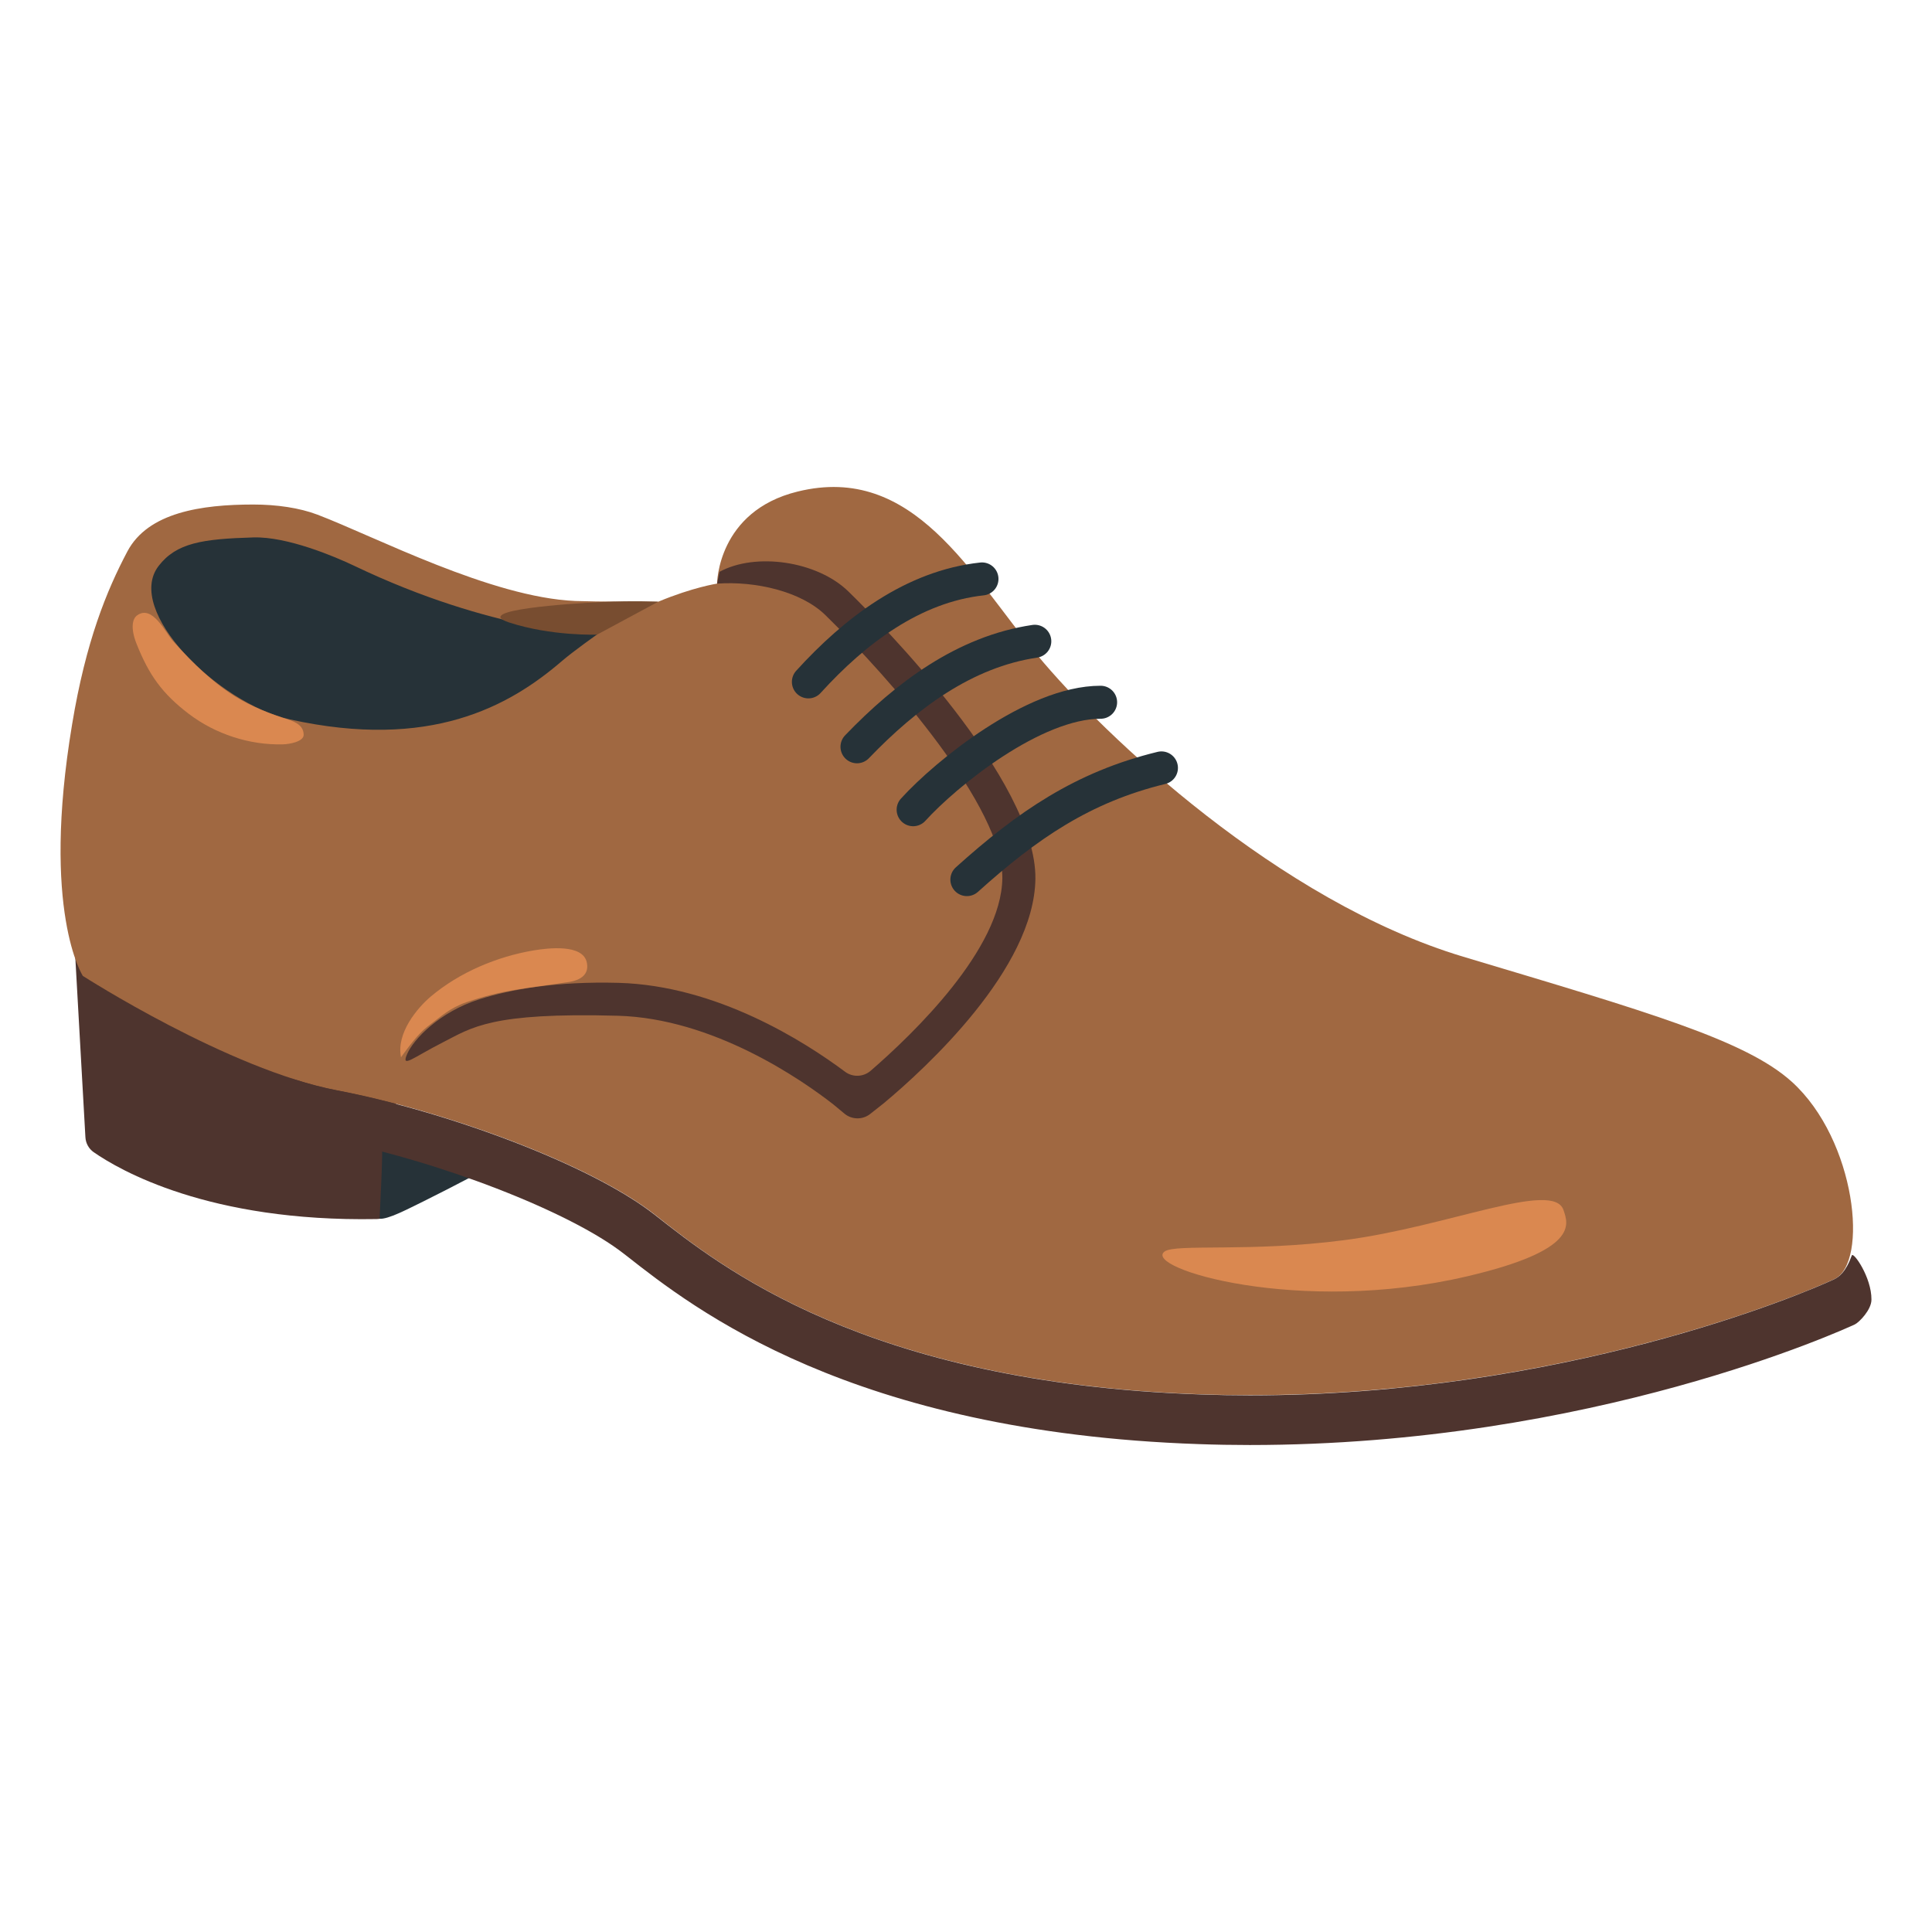 <?xml version="1.0" encoding="UTF-8" standalone="no"?>
<!-- Uploaded to: SVG Repo, www.svgrepo.com, Generator: SVG Repo Mixer Tools -->

<svg
   width="800px"
   height="800px"
   viewBox="0 0 128 128"
   aria-hidden="true"
   role="img"
   class="iconify iconify--noto"
   preserveAspectRatio="xMidYMid meet"
   version="1.1"
   id="svg14"
   xmlns="http://www.w3.org/2000/svg"
   xmlns:svg="http://www.w3.org/2000/svg">
  <defs
     id="defs14" />
  <g
     id="g14-9"
     transform="translate(0.008,-27.214)">
    <path
       d="m 27.56,78.06 c -0.8,0 -1.63,-0.05 -2.44,-0.15 C 17.31,76.98 11.63,74.15 9.56,70.14 8.54,68.16 8.53,66.04 9.55,64.18 c 0.76,-1.41 3.87,-2.47 7.23,-2.47 1.47,0 2.84,0.21 3.86,0.6 0.88,0.34 1.98,0.81 3.25,1.37 4.11,1.79 9.74,4.24 14.19,4.43 1.2,0.05 2.43,0.07 3.68,0.07 1.64,0 3.06,-0.04 4.15,-0.09 -2.59,3.3 -8.97,9.97 -18.35,9.97 z"
       fill="#263238"
       id="path1-3" />
    <path
       d="m 4.97,90.45 0.68,12.1 c 0.02,0.4 0.22,0.77 0.55,1 1.7,1.18 7.61,4.63 18.74,4.43 0.72,-0.01 1.29,-0.61 1.29,-1.32 v -7.44 z"
       fill="#4e342e"
       id="path2-1" />
    <path
       d="m 25.14,107.96 c 0.57,0.04 1.76,-0.59 2.96,-1.18 2,-0.99 4.14,-2.14 4.14,-2.14 0,0 -7.02,-1.83 -6.94,-1.6 0.08,0.23 -0.16,4.92 -0.16,4.92 z"
       fill="#263238"
       id="path3-9" />
    <path
       d="M 118.71,98.89 C 115.65,96.12 109.15,94.26 96.94,90.6 84.73,86.94 73.13,75.95 68.71,70.61 64.29,65.27 60.52,57.89 52.84,59.78 c -5.32,1.3 -5.34,6.1 -5.34,6.1 0,0 -1.6,0.24 -3.9,1.2 -0.58,0.01 -4.2,0 -5.49,-0.05 C 32.54,66.8 24.83,62.76 21.02,61.31 19.83,60.86 18.33,60.64 16.77,60.64 13.34,60.64 9.8,61.16 8.43,63.75 7.06,66.34 5.68,69.7 4.77,75.2 2.7,87.61 5.48,91.87 5.48,91.87 c 0,0 9.66,6.21 16.84,7.58 7.17,1.37 16.79,4.88 21.06,8.24 4.27,3.36 13.89,11.14 36.17,11.9 22.28,0.76 39.68,-6.56 41.97,-7.63 2.28,-1.06 1.46,-9.2 -2.81,-13.07 z M 10.5,64.71 c 1.18,-1.53 2.9,-1.79 6.27,-1.89 2.26,-0.07 5.43,1.28 6.67,1.87 9.25,4.43 16.11,4.56 16.11,4.56 0,0 -1.55,1.09 -2.33,1.76 -3.52,3.03 -8.75,5.91 -18.01,3.87 C 14.42,73.82 8.23,67.66 10.5,64.71 Z"
       fill="#a06841"
       id="path4-4" />
    <path
       d="m 122.68,110.39 c -0.41,1.12 -0.86,1.43 -1.17,1.58 -2.18,1.02 -18.01,7.69 -38.71,7.69 -1.07,0 -2.16,-0.02 -3.26,-0.06 C 57.26,118.84 47.65,111.05 43.37,107.7 39.1,104.34 29.48,100.83 22.31,99.46 21.38,99.28 20.4,99.02 19.41,98.7 l -0.36,3.32 c 0.9,0.27 1.78,0.5 2.64,0.67 7.28,1.39 16.09,4.8 19.65,7.6 l 0.17,0.13 c 4.44,3.49 14.85,11.68 37.91,12.47 1.11,0.04 2.25,0.06 3.37,0.06 22.7,0 39.39,-7.67 40.09,-7.99 0.29,-0.14 1.11,-0.98 1.1,-1.65 0.01,-1.47 -1.2,-3.19 -1.3,-2.92 z"
       fill="#4e342e"
       id="path5-7" />
    <path
       d="m 57.64,101.02 c -0.51,0.4 -1.23,0.38 -1.72,-0.04 -0.25,-0.21 -0.51,-0.43 -0.71,-0.59 -2.14,-1.67 -7.97,-5.71 -14.3,-5.88 -8.42,-0.23 -9.65,0.78 -11.59,1.77 -1.95,0.99 -2.77,1.74 -2.36,0.78 0.41,-0.97 2.13,-2.8 4.79,-3.64 2.08,-0.66 5.09,-1.2 9.22,-1.09 6.52,0.18 12.33,3.89 15.01,5.89 0.51,0.38 1.21,0.35 1.69,-0.06 C 60.51,95.7 66.34,90.09 66.4,85.4 66.45,80.72 59.05,72.24 54.67,67.96 53.07,66.4 50.06,65.7 47.5,65.88 l 0.16,-0.78 c 2.37,-1.3 6.46,-0.73 8.54,1.3 2.08,2.03 12.46,12.5 12.39,19.03 -0.07,5.97 -7.27,12.56 -10.05,14.88 -0.25,0.2 -0.59,0.46 -0.9,0.71 z"
       fill="#4e342e"
       id="path6-8" />
    <path
       d="m 53.55,72.39 c 3.09,-3.4 6.93,-6.32 11.5,-6.82"
       fill="none"
       stroke="#263238"
       stroke-width="2.187"
       stroke-linecap="round"
       stroke-miterlimit="10"
       id="path7-4" />
    <path
       d="M 56.77,76.69 C 60.03,73.3 63.9,70.39 68.55,69.7"
       fill="none"
       stroke="#263238"
       stroke-width="2.187"
       stroke-linecap="round"
       stroke-miterlimit="10"
       id="path8-5" />
    <path
       d="m 60.49,80.86 c 2.18,-2.4 7.99,-7.12 12.42,-7.12"
       fill="none"
       stroke="#263238"
       stroke-width="2.187"
       stroke-linecap="round"
       stroke-miterlimit="10"
       id="path9-0" />
    <path
       d="m 64.05,85.49 c 4,-3.6 7.67,-6.13 12.89,-7.4"
       fill="none"
       stroke="#263238"
       stroke-width="2.187"
       stroke-linecap="round"
       stroke-miterlimit="10"
       id="path10-3" />
    <path
       d="m 43.6,67.08 -4.05,2.18 c 0,0 -3.04,0.11 -5.84,-0.81 -2.5,-0.82 4.02,-1.25 6.15,-1.35 C 42,67 43.6,67.08 43.6,67.08 Z"
       fill="#784d30"
       id="path11-6" />
    <path
       d="m 18.65,74.74 c 0.65,0.22 1.46,0.4 1.46,1.16 0,0.45 -0.94,0.62 -1.39,0.63 C 16.5,76.58 14.27,75.85 12.5,74.51 10.73,73.16 9.86,71.93 9.04,69.87 8.63,68.84 8.76,68.21 9.07,67.99 c 1.02,-0.75 1.88,1.14 2.39,1.71 2.99,3.29 4.59,4.15 7.19,5.04 z"
       opacity="0.7"
       fill="#f29657"
       id="path12-1" />
    <path
       d="m 35.35,90.18 c 0.91,-0.15 3.26,-0.45 3.52,0.8 0.25,1.21 -1.21,1.29 -1.44,1.33 -2.62,0.4 -4.1,0.47 -6.53,1.3 -1.1,0.38 -1.67,0.93 -2.6,1.63 -0.6,0.46 -1.25,1.34 -1.74,2.02 -0.33,-1.6 1.09,-3.28 1.98,-4.03 1.9,-1.6 4.38,-2.64 6.81,-3.05 z"
       opacity="0.7"
       fill="#f29657"
       id="path13-0" />
    <path
       d="m 97.21,111.77 c 7.38,-1.73 6.69,-3.43 6.37,-4.38 -0.66,-2.02 -7.65,1.1 -14.55,1.99 -6.23,0.81 -11.16,0.22 -11.88,0.75 -1.49,1.09 8.91,4.26 20.06,1.64 z"
       opacity="0.7"
       fill="#f29657"
       id="path14-6" />
  </g>
</svg>

